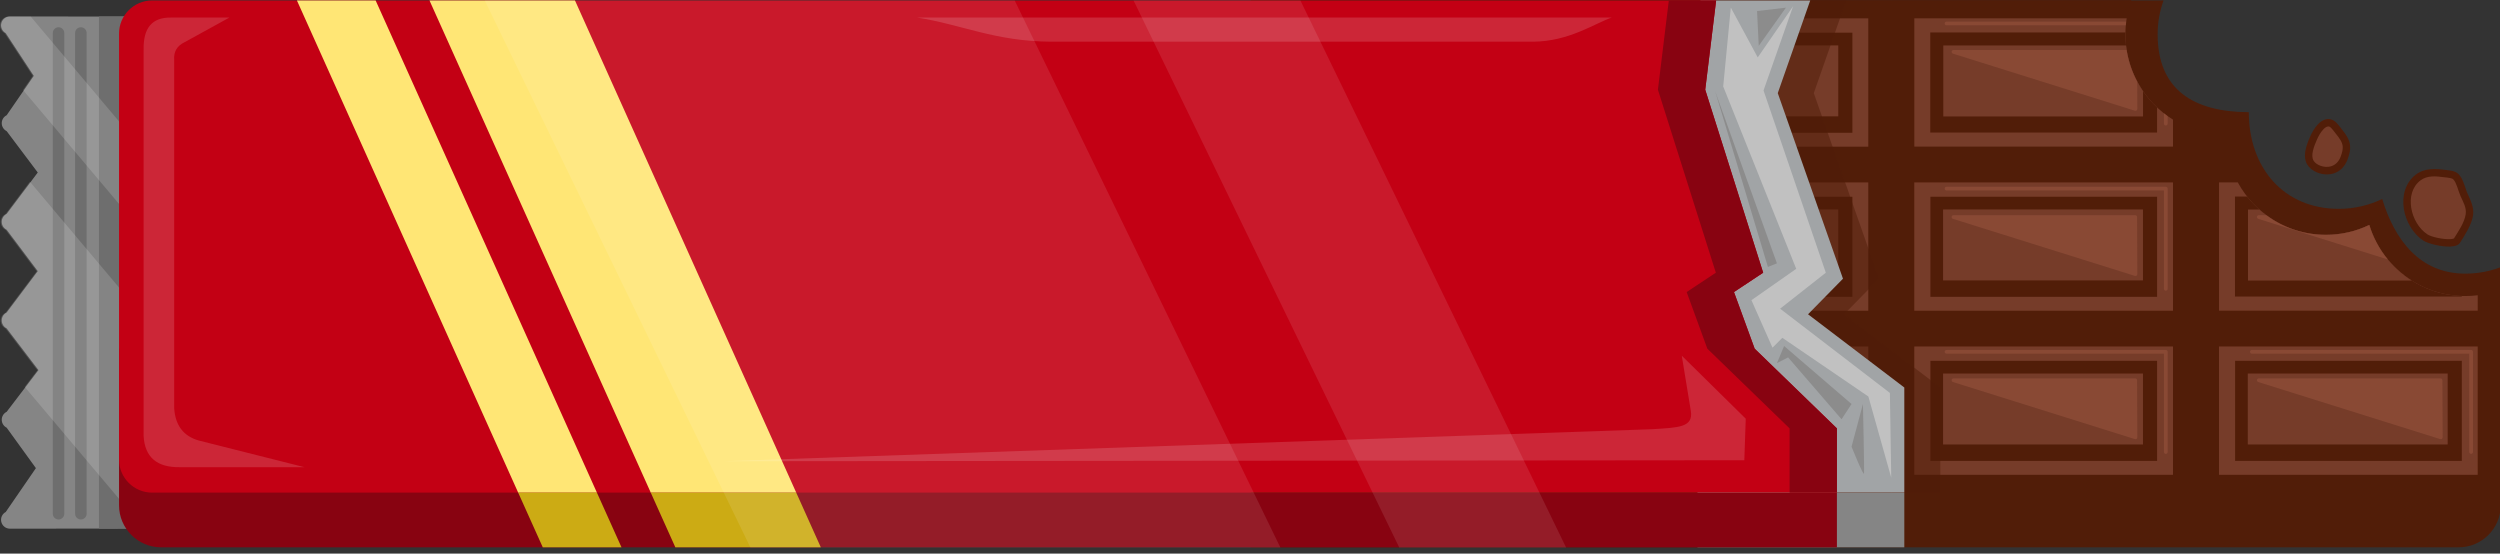 <?xml version="1.0" encoding="UTF-8" standalone="no"?>
<!DOCTYPE svg PUBLIC "-//W3C//DTD SVG 1.1//EN" "http://www.w3.org/Graphics/SVG/1.1/DTD/svg11.dtd">
<svg width="100%" height="100%" viewBox="0 0 280 62" version="1.1" xmlns="http://www.w3.org/2000/svg" xmlns:xlink="http://www.w3.org/1999/xlink" xml:space="preserve" xmlns:serif="http://www.serif.com/" style="fill-rule:evenodd;clip-rule:evenodd;stroke-linejoin:round;stroke-miterlimit:2;">
    <rect x="0" y="0" width="280" height="62" fill="#333333" stroke="none"/>
    <g id="banner_53" transform="matrix(-1,0,0,1,280.081,-8.7)">
        <g transform="matrix(0.954,0,0,0.954,12.766,1.682)">
            <path d="M264.236,9.3L279.039,9.288C279.517,9.288 279.933,9.613 280.05,10.076C280.166,10.539 279.952,11.022 279.531,11.248L276.238,16.262L279.424,20.887C279.777,21.064 280,21.424 280,21.819C280,22.213 279.777,22.574 279.424,22.751L275.772,27.608L279.424,32.466C279.777,32.642 280,33.003 280,33.398C280,33.792 279.777,34.153 279.424,34.329L275.772,39.187L279.424,44.045C279.777,44.221 280,44.582 280,44.976C280,45.371 279.777,45.732 279.424,45.908L275.692,50.806L279.424,55.704C279.777,55.88 280,56.241 280,56.636C280,57.03 279.777,57.391 279.424,57.567L275.99,62.316L279.531,67.464C279.952,67.689 280.166,68.172 280.05,68.636C279.933,69.099 279.517,69.424 279.039,69.424L264.236,69.408L264.236,9.3Z" style="fill:#858585;"/>
        </g>
        <g transform="matrix(0.66,0,0,1.091,91.207,-1.758)">
            <path d="M273.426,12.974C273.426,12.648 272.988,12.383 272.449,12.383C271.909,12.383 271.471,12.648 271.471,12.974L271.471,62.323C271.471,62.649 271.909,62.914 272.449,62.914C272.988,62.914 273.426,62.649 273.426,62.323L273.426,12.974Z" style="fill:#6e6e6e;"/>
        </g>
        <g transform="matrix(0.66,0,0,1.091,93.708,-1.758)">
            <path d="M273.426,12.974C273.426,12.648 272.988,12.383 272.449,12.383C271.909,12.383 271.471,12.648 271.471,12.974L271.471,62.323C271.471,62.649 271.909,62.914 272.449,62.914C272.988,62.914 273.426,62.649 273.426,62.323L273.426,12.974Z" style="fill:#6e6e6e;"/>
        </g>
        <g transform="matrix(0.954,0,0,0.954,12.766,1.682)">
            <path d="M264.236,9.3L268.587,9.296L268.587,69.412L264.236,69.408L264.236,9.3Z" style="fill:#6e6e6e;"/>
        </g>
        <path d="M276.734,29.05L279.454,32.668C279.791,32.837 280.004,33.181 280.004,33.558C280.004,33.934 279.791,34.278 279.454,34.447L275.969,39.083L279.454,43.719C279.791,43.888 280.004,44.232 280.004,44.609C280.004,44.985 279.791,45.329 279.454,45.498L275.892,50.173L277.311,52.035L264.958,66.697L264.958,43.027L276.734,29.05ZM276.646,10.549L279.087,10.547C279.543,10.547 279.94,10.857 280.051,11.299C280.162,11.741 279.958,12.202 279.557,12.417L276.413,17.203L277.501,18.782L264.958,33.67L264.958,24.422L276.646,10.549Z" style="fill:#fff;fill-opacity:0.15;"/>
        <path d="M140,47.751L-0,47.751L-0,65.286C-0,67.888 2.112,70 4.714,70L140,70L140,47.751Z" style="fill:#511d08;"/>
        <g transform="matrix(1,0,0,1,-7.548,0)">
            <rect x="74.346" y="47.751" width="23.165" height="22.249" style="fill:#858585;"/>
        </g>
        <path d="M74.346,47.751L74.346,70L262.035,70C264.637,70 266.749,67.888 266.749,65.286L266.749,47.751L74.346,47.751Z" style="fill:#880311;"/>
        <path d="M37.766,8.75L140,8.75L140,63.875L3.713,63.875C1.664,63.875 -0,62.211 -0,60.162L-0,38.622C1.235,39.09 2.576,39.347 3.975,39.347C9.036,39.347 11.876,35.59 13.275,30.983C14.747,31.693 16.396,32.09 18.138,32.09C24.334,32.09 28.215,27.461 28.215,21.265L28.287,21.264C34.45,21.225 38.425,18.719 38.425,12.547C38.425,11.215 38.193,9.937 37.766,8.75Z" style="fill:#511d08;"/>
        <path d="M41.375,8.75L140,8.75L140,63.875L3.713,63.875C1.664,63.875 -0,62.211 -0,60.162L-0,41.131C1.235,41.599 2.576,41.856 3.975,41.856C9.036,41.856 13.319,38.5 14.719,33.893C16.191,34.603 17.84,35 19.582,35C25.778,35 30.808,29.97 30.808,23.774L30.881,23.773C37.044,23.734 42.035,18.719 42.035,12.547C42.035,11.215 41.802,9.937 41.375,8.75Z" style="fill:#511d08;"/>
        <g transform="matrix(1,0,0,1,-18.505,3.239)">
            <g transform="matrix(1,0,0,1.221,4.283,-17.358)">
                <rect x="14.222" y="48.827" width="34.127" height="15.049" style="fill:#511d08;"/>
            </g>
            <g transform="matrix(0.849,0,0,0.955,9.01,-2.363)">
                <rect x="14.222" y="48.827" width="34.127" height="15.049" style="fill:#763c29;"/>
            </g>
            <g transform="matrix(0.744,0,0,0.745,12.282,9.494)">
                <rect x="14.222" y="48.827" width="34.127" height="15.049" style="fill:#511d08;"/>
            </g>
            <g transform="matrix(0.656,0,0,0.528,15.117,21.516)">
                <rect x="14.222" y="48.827" width="34.127" height="15.049" style="fill:#763c29;"/>
            </g>
        </g>
        <g transform="matrix(1,0,0,1,-18.505,-15.136)">
            <g transform="matrix(1,0,0,1,18.505,15.136)">
                <path d="M30.299,27.125L34.127,27.125L34.127,45.501L0,45.501L0,41.131C1.235,41.599 2.576,41.856 3.975,41.856C9.036,41.856 13.319,38.5 14.719,33.893C16.191,34.603 17.84,35 19.582,35C24.611,35 28.871,31.687 30.299,27.125Z" style="fill:#511d08;"/>
            </g>
            <g transform="matrix(1,0,0,1,18.505,15.136)">
                <path d="M29.45,29.128L31.549,29.128L31.549,43.498L2.578,43.498L2.578,41.77C3.036,41.827 3.502,41.856 3.975,41.856C9.036,41.856 13.319,38.5 14.719,33.893C16.191,34.603 17.84,35 19.582,35C23.84,35 27.547,32.624 29.45,29.128Z" style="fill:#763c29;"/>
            </g>
            <g transform="matrix(1,0,0,1,18.505,15.136)">
                <path d="M28.406,30.711L29.764,30.711L29.764,41.915L4.363,41.915L4.363,41.849C9.254,41.683 13.355,38.382 14.719,33.893C16.191,34.603 17.84,35 19.582,35C23.16,35 26.35,33.322 28.406,30.711Z" style="fill:#511d08;"/>
            </g>
            <g transform="matrix(1,0,0,1,18.505,15.136)">
                <path d="M27.031,32.17L28.305,32.17L28.305,40.119L9.973,40.119C12.221,38.694 13.929,36.493 14.719,33.893C16.191,34.603 17.84,35 19.582,35C22.439,35 25.048,33.93 27.031,32.17Z" style="fill:#763c29;"/>
            </g>
        </g>
        <g transform="matrix(1,0,0,1,15.622,3.239)">
            <g transform="matrix(1,0,0,1.221,4.283,-17.358)">
                <rect x="14.222" y="48.827" width="34.127" height="15.049" style="fill:#511d08;"/>
            </g>
            <g transform="matrix(0.849,0,0,0.955,9.01,-2.363)">
                <rect x="14.222" y="48.827" width="34.127" height="15.049" style="fill:#763c29;"/>
            </g>
            <g transform="matrix(0.744,0,0,0.745,12.282,9.494)">
                <rect x="14.222" y="48.827" width="34.127" height="15.049" style="fill:#511d08;"/>
            </g>
            <g transform="matrix(0.656,0,0,0.528,15.117,21.516)">
                <rect x="14.222" y="48.827" width="34.127" height="15.049" style="fill:#763c29;"/>
            </g>
        </g>
        <g transform="matrix(1,0,0,1,15.622,-15.136)">
            <g transform="matrix(1,0,0,1.221,4.283,-17.358)">
                <rect x="14.222" y="48.827" width="34.127" height="15.049" style="fill:#511d08;"/>
            </g>
            <g transform="matrix(0.849,0,0,0.955,9.01,-2.363)">
                <rect x="14.222" y="48.827" width="34.127" height="15.049" style="fill:#763c29;"/>
            </g>
            <g transform="matrix(0.744,0,0,0.745,12.282,9.494)">
                <rect x="14.222" y="48.827" width="34.127" height="15.049" style="fill:#511d08;"/>
            </g>
            <g transform="matrix(0.656,0,0,0.528,15.117,21.516)">
                <rect x="14.222" y="48.827" width="34.127" height="15.049" style="fill:#763c29;"/>
            </g>
        </g>
        <g transform="matrix(1,0,0,1,15.622,-33.511)">
            <g transform="matrix(1,0,0,1,-15.622,33.511)">
                <path d="M41.375,8.75L68.254,8.75L68.254,27.125L34.127,27.125L34.127,23.274C38.705,21.858 42.035,17.588 42.035,12.547C42.035,11.215 41.802,9.937 41.375,8.75Z" style="fill:#511d08;"/>
            </g>
            <g transform="matrix(1,0,0,1,-15.622,33.511)">
                <path d="M41.892,10.752L65.676,10.752L65.676,25.123L36.706,25.123L36.706,22.1C39.903,20.12 42.035,16.58 42.035,12.547C42.035,11.936 41.986,11.337 41.892,10.752Z" style="fill:#763c29;"/>
            </g>
            <g transform="matrix(1,0,0,1,-15.622,33.511)">
                <path d="M42.033,12.335L63.892,12.335L63.892,23.54L38.49,23.54L38.49,20.731C40.672,18.682 42.035,15.773 42.035,12.547C42.035,12.476 42.034,12.406 42.033,12.335Z" style="fill:#511d08;"/>
            </g>
            <g transform="matrix(1,0,0,1,-15.622,33.511)">
                <path d="M41.966,13.795L62.432,13.795L62.432,21.744L40.062,21.744L40.062,18.902C41.084,17.418 41.758,15.676 41.966,13.795Z" style="fill:#763c29;"/>
            </g>
        </g>
        <g transform="matrix(1,0,0,1,49.749,3.239)">
            <g transform="matrix(1,0,0,1.221,4.283,-17.358)">
                <rect x="14.222" y="48.827" width="34.127" height="15.049" style="fill:#511d08;"/>
            </g>
            <g transform="matrix(0.849,0,0,0.955,9.01,-2.363)">
                <rect x="14.222" y="48.827" width="34.127" height="15.049" style="fill:#763c29;"/>
            </g>
            <g transform="matrix(0.744,0,0,0.745,12.282,9.494)">
                <rect x="14.222" y="48.827" width="34.127" height="15.049" style="fill:#511d08;"/>
            </g>
            <g transform="matrix(0.656,0,0,0.528,15.117,21.516)">
                <rect x="14.222" y="48.827" width="34.127" height="15.049" style="fill:#763c29;"/>
            </g>
        </g>
        <g transform="matrix(1,0,0,1,49.749,-15.136)">
            <g transform="matrix(1,0,0,1.221,4.283,-17.358)">
                <rect x="14.222" y="48.827" width="34.127" height="15.049" style="fill:#511d08;"/>
            </g>
            <g transform="matrix(0.849,0,0,0.955,9.01,-2.363)">
                <rect x="14.222" y="48.827" width="34.127" height="15.049" style="fill:#763c29;"/>
            </g>
            <g transform="matrix(0.744,0,0,0.745,12.282,9.494)">
                <rect x="14.222" y="48.827" width="34.127" height="15.049" style="fill:#511d08;"/>
            </g>
            <g transform="matrix(0.656,0,0,0.528,15.117,21.516)">
                <rect x="14.222" y="48.827" width="34.127" height="15.049" style="fill:#763c29;"/>
            </g>
        </g>
        <g transform="matrix(1,0,0,1,49.749,-33.511)">
            <g transform="matrix(1,0,0,1.221,4.283,-17.358)">
                <rect x="14.222" y="48.827" width="34.127" height="15.049" style="fill:#511d08;"/>
            </g>
            <g transform="matrix(0.849,0,0,0.955,9.01,-2.363)">
                <rect x="14.222" y="48.827" width="34.127" height="15.049" style="fill:#763c29;"/>
            </g>
            <g transform="matrix(0.744,0,0,0.745,12.282,9.494)">
                <rect x="14.222" y="48.827" width="34.127" height="15.049" style="fill:#511d08;"/>
            </g>
            <g transform="matrix(0.656,0,0,0.528,15.117,21.516)">
                <rect x="14.222" y="48.827" width="34.127" height="15.049" style="fill:#763c29;"/>
            </g>
        </g>
        <g transform="matrix(1,0,0,1,-11.583,0)">
            <path d="M84.883,8.75L88.519,19.13L81.216,39.915L85.128,43.899L74.346,52.101L74.346,63.875L97.511,63.875L97.18,8.75L84.883,8.75Z" style="fill:#511d08;fill-opacity:0.5;"/>
        </g>
        <g transform="matrix(1,0,0,1,-7.548,0)">
            <path d="M84.883,8.75L88.519,19.13L81.216,39.915L85.128,43.899L74.346,52.101L74.346,63.875L97.511,63.875L97.18,8.75L84.883,8.75Z" style="fill:#a1a4a6;"/>
        </g>
        <path d="M71.312,61.73C71.265,61.375 71.431,53.948 71.431,53.948L72.708,58.726C72.708,58.726 71.36,62.085 71.312,61.73ZM73.827,55.661L72.708,53.948L80.261,47.453L81.065,49.369L79.812,48.73L73.827,55.661ZM81.065,38.193L87.988,18.9L82.074,38.6L81.065,38.193ZM80.055,9.557L83.102,13.834L83.291,9.936L80.055,9.557Z" style="fill:#8c8c8c;"/>
        <path d="M68.263,62.194L68.413,52.708L80.709,43.273L75.59,39.243L82.566,18.832L79.254,9.397L83.215,15.129L86.23,9.548L87.083,18.381L78.903,38.807L83.921,42.32L81.562,47.64L80.458,46.535L70.822,53.11L68.263,62.194Z" style="fill:#c1c1c1;"/>
        <path d="M87.873,8.75L89.095,18.749L82.606,39.243L85.875,41.408L83.56,47.751L74.346,56.681L74.346,63.875L263.036,63.875C265.086,63.875 266.749,62.211 266.749,60.162L266.749,12.463C266.749,10.414 265.086,8.75 263.036,8.75L87.873,8.75Z" style="fill:#c30014;"/>
        <path d="M231.979,8.75L215.686,8.75L190.902,63.876L207.195,63.876L231.979,8.75ZM246.827,8.75L238.01,8.75L213.226,63.876L222.044,63.876L246.827,8.75Z" style="fill:#ffe675;"/>
        <path d="M207.196,63.875L190.903,63.875L188.149,70L204.442,70L207.196,63.875ZM222.044,63.875L213.226,63.875L210.473,70L219.29,70L222.044,63.875Z" style="fill:#ccab14;"/>
        <g transform="matrix(2.271,0,-0.628,1.293,-105.85,-12.566)">
            <rect x="124.457" y="16.491" width="26.135" height="47.385" style="fill:#fff;fill-opacity:0.1;"/>
        </g>
        <g transform="matrix(-0.715,0,-0.628,1.293,252.464,-12.566)">
            <rect x="124.457" y="16.491" width="26.135" height="47.385" style="fill:#fff;fill-opacity:0.1;"/>
        </g>
        <path d="M245.976,61.024L259.902,61.024C262.518,61.076 263.863,59.895 263.996,57.538L263.996,14.259C264.039,11.866 263.088,10.628 260.905,10.666L254.388,10.666L259.401,13.423C260.258,13.829 260.648,14.497 260.571,15.428L260.571,54.447C260.44,56.325 259.55,57.548 257.813,58.039L245.976,61.024Z" style="fill:#fff;fill-opacity:0.15;"/>
        <path d="M84.717,60.247L84.557,55.595L91.722,48.537L90.706,54.739C90.425,56.566 92.056,56.584 95.037,56.771L199.143,60.358L84.717,60.247Z" style="fill:#fff;fill-opacity:0.15;"/>
        <path d="M99.562,10.665L177.368,10.665C172.381,11.446 168.659,13.326 162.394,13.37L108.376,13.37C104.325,13.342 101.463,11.308 99.562,10.665Z" style="fill:#fff;fill-opacity:0.15;"/>
        <path d="M93.173,8.75L87.873,8.75L89.095,18.749L82.606,39.243L85.875,41.408L83.56,47.751L74.346,56.681L74.346,63.875L263.036,63.875L79.646,63.875L79.646,56.681L88.86,47.751L91.175,41.408L87.906,39.243L94.395,18.749L93.173,8.75Z" style="fill:#880311;"/>
        <g transform="matrix(0.993,-0.12,0.12,0.993,-5.637,4.982)">
            <path d="M6.774,31.691C6.361,30.797 5.782,29.691 5.748,28.663C5.722,27.859 6.218,27.162 6.617,26.507C6.944,25.971 7.239,25.023 7.759,24.614C8.069,24.371 8.647,24.416 9.013,24.412C10.053,24.403 11.166,24.442 11.95,25.212C13.87,27.1 12.584,30.667 10.335,31.778C9.586,32.148 7.054,32.297 6.774,31.691ZM20.43,24.018C20.105,22.647 20.375,22.124 21.46,21.079C21.772,20.779 22.188,20.232 22.701,20.329C23.438,20.469 23.903,21.575 24.097,22.217C24.339,23.021 24.697,24.265 24.119,25.002C23.383,25.942 20.944,26.182 20.43,24.018Z" style="fill:#763c29;"/>
        </g>
        <g transform="matrix(0.993,-0.12,0.12,0.993,-5.637,4.982)">
            <path d="M6.395,31.865C6.461,32.007 6.58,32.138 6.759,32.239C6.931,32.337 7.173,32.413 7.459,32.458C8.426,32.612 9.948,32.434 10.519,32.152C11.743,31.547 12.712,30.28 13.107,28.901C13.511,27.487 13.314,25.969 12.242,24.915C11.377,24.064 10.158,23.985 9.009,23.996C8.773,23.998 8.456,23.984 8.168,24.027C7.912,24.065 7.678,24.148 7.502,24.286C7.254,24.481 7.043,24.773 6.862,25.101C6.636,25.508 6.455,25.973 6.262,26.29C5.821,27.011 5.303,27.791 5.332,28.676C5.367,29.758 5.961,30.925 6.395,31.865ZM7.142,31.495C6.751,30.651 6.196,29.617 6.165,28.649C6.141,27.928 6.614,27.312 6.973,26.724C7.141,26.448 7.302,26.067 7.487,25.701C7.638,25.404 7.799,25.113 8.017,24.941C8.113,24.865 8.257,24.851 8.4,24.838C8.618,24.82 8.843,24.831 9.017,24.829C9.949,24.821 10.956,24.819 11.658,25.509C12.506,26.343 12.626,27.553 12.305,28.672C11.975,29.827 11.176,30.898 10.15,31.405C9.673,31.641 8.398,31.764 7.59,31.635C7.467,31.616 7.357,31.591 7.264,31.556C7.219,31.54 7.16,31.506 7.142,31.495ZM20.025,24.115C20.453,25.919 22.005,26.322 23.198,26.017C23.724,25.882 24.177,25.605 24.447,25.259C24.735,24.892 24.849,24.427 24.847,23.934C24.845,23.298 24.651,22.612 24.496,22.097C24.368,21.674 24.129,21.068 23.787,20.617C23.512,20.255 23.169,19.994 22.779,19.92C22.466,19.861 22.174,19.945 21.909,20.113C21.625,20.293 21.375,20.582 21.171,20.779C20.439,21.485 20.057,21.993 19.931,22.609C19.847,23.023 19.877,23.492 20.025,24.115L20.025,24.115ZM20.836,23.922C20.723,23.448 20.683,23.091 20.748,22.776C20.846,22.297 21.18,21.928 21.749,21.379C21.896,21.238 22.067,21.036 22.262,20.883C22.372,20.797 22.487,20.713 22.624,20.739C22.824,20.776 22.982,20.935 23.123,21.121C23.404,21.491 23.593,21.99 23.698,22.338C23.812,22.717 23.956,23.199 24,23.674C24.038,24.067 24.017,24.458 23.791,24.745C23.62,24.964 23.325,25.124 22.992,25.209C22.181,25.417 21.127,25.147 20.836,23.922L20.836,23.922Z" style="fill:#511d08;"/>
        </g>
        <path d="M37.72,59.327L37.72,48.312C37.72,48.312 62.07,48.312 62.07,48.312C62.185,48.312 62.279,48.219 62.279,48.104C62.279,47.989 62.185,47.896 62.07,47.896L37.512,47.896C37.397,47.896 37.304,47.989 37.304,48.104L37.304,59.327C37.304,59.442 37.397,59.535 37.512,59.535C37.627,59.535 37.72,59.442 37.72,59.327ZM3.524,59.327L3.524,48.312C3.524,48.312 27.874,48.312 27.874,48.312C27.989,48.312 28.082,48.219 28.082,48.104C28.082,47.989 27.989,47.896 27.874,47.896L3.316,47.896C3.201,47.896 3.107,47.989 3.107,48.104L3.107,59.327C3.107,59.442 3.201,59.535 3.316,59.535C3.431,59.535 3.524,59.442 3.524,59.327ZM40.936,51.079C40.822,51.079 40.729,51.172 40.728,51.286L40.699,57.682C40.698,57.748 40.73,57.811 40.783,57.85C40.837,57.89 40.906,57.901 40.969,57.881L61.353,51.486C61.451,51.455 61.512,51.357 61.497,51.256C61.481,51.154 61.394,51.079 61.291,51.079L40.936,51.079ZM6.74,51.079C6.625,51.079 6.532,51.172 6.532,51.286L6.502,57.682C6.502,57.748 6.534,57.811 6.587,57.85C6.641,57.89 6.71,57.901 6.773,57.881L27.157,51.486C27.255,51.455 27.316,51.357 27.3,51.256C27.285,51.154 27.197,51.079 27.094,51.079L6.74,51.079ZM37.72,41.048L37.72,30.033C37.72,30.033 62.07,30.033 62.07,30.033C62.185,30.033 62.279,29.94 62.279,29.825C62.279,29.71 62.185,29.616 62.07,29.616L37.512,29.616C37.397,29.616 37.304,29.71 37.304,29.825L37.304,41.048C37.304,41.163 37.397,41.256 37.512,41.256C37.627,41.256 37.72,41.163 37.72,41.048ZM40.936,32.8C40.822,32.8 40.729,32.892 40.728,33.007L40.699,39.402C40.698,39.469 40.73,39.531 40.783,39.571C40.837,39.61 40.906,39.622 40.969,39.602L61.353,33.207C61.451,33.176 61.512,33.078 61.497,32.976C61.481,32.875 61.394,32.8 61.291,32.8L40.936,32.8ZM26.255,32.8L27.094,32.8C27.197,32.8 27.285,32.875 27.3,32.976C27.316,33.078 27.255,33.176 27.157,33.207L12.644,37.76C13.572,36.634 14.284,35.324 14.719,33.893C16.191,34.603 17.84,35 19.582,35C22.08,35 24.389,34.182 26.255,32.8ZM37.72,21.391L37.72,22.548C37.72,22.663 37.627,22.756 37.512,22.756C37.397,22.756 37.304,22.663 37.304,22.548L37.304,21.702C37.445,21.602 37.584,21.498 37.72,21.391ZM41.898,14.3L61.291,14.3C61.394,14.3 61.481,14.375 61.497,14.476C61.512,14.578 61.451,14.676 61.353,14.707L40.969,21.102C40.906,21.122 40.837,21.111 40.783,21.071C40.73,21.032 40.698,20.969 40.699,20.902L40.713,17.833C41.293,16.749 41.701,15.559 41.898,14.3ZM41.944,11.116L62.07,11.116C62.185,11.116 62.279,11.21 62.279,11.325C62.279,11.44 62.185,11.533 62.07,11.533L41.989,11.533C41.977,11.393 41.962,11.255 41.944,11.116Z" style="fill:#9c5741;fill-opacity:0.5;"/>
    </g>
</svg>
